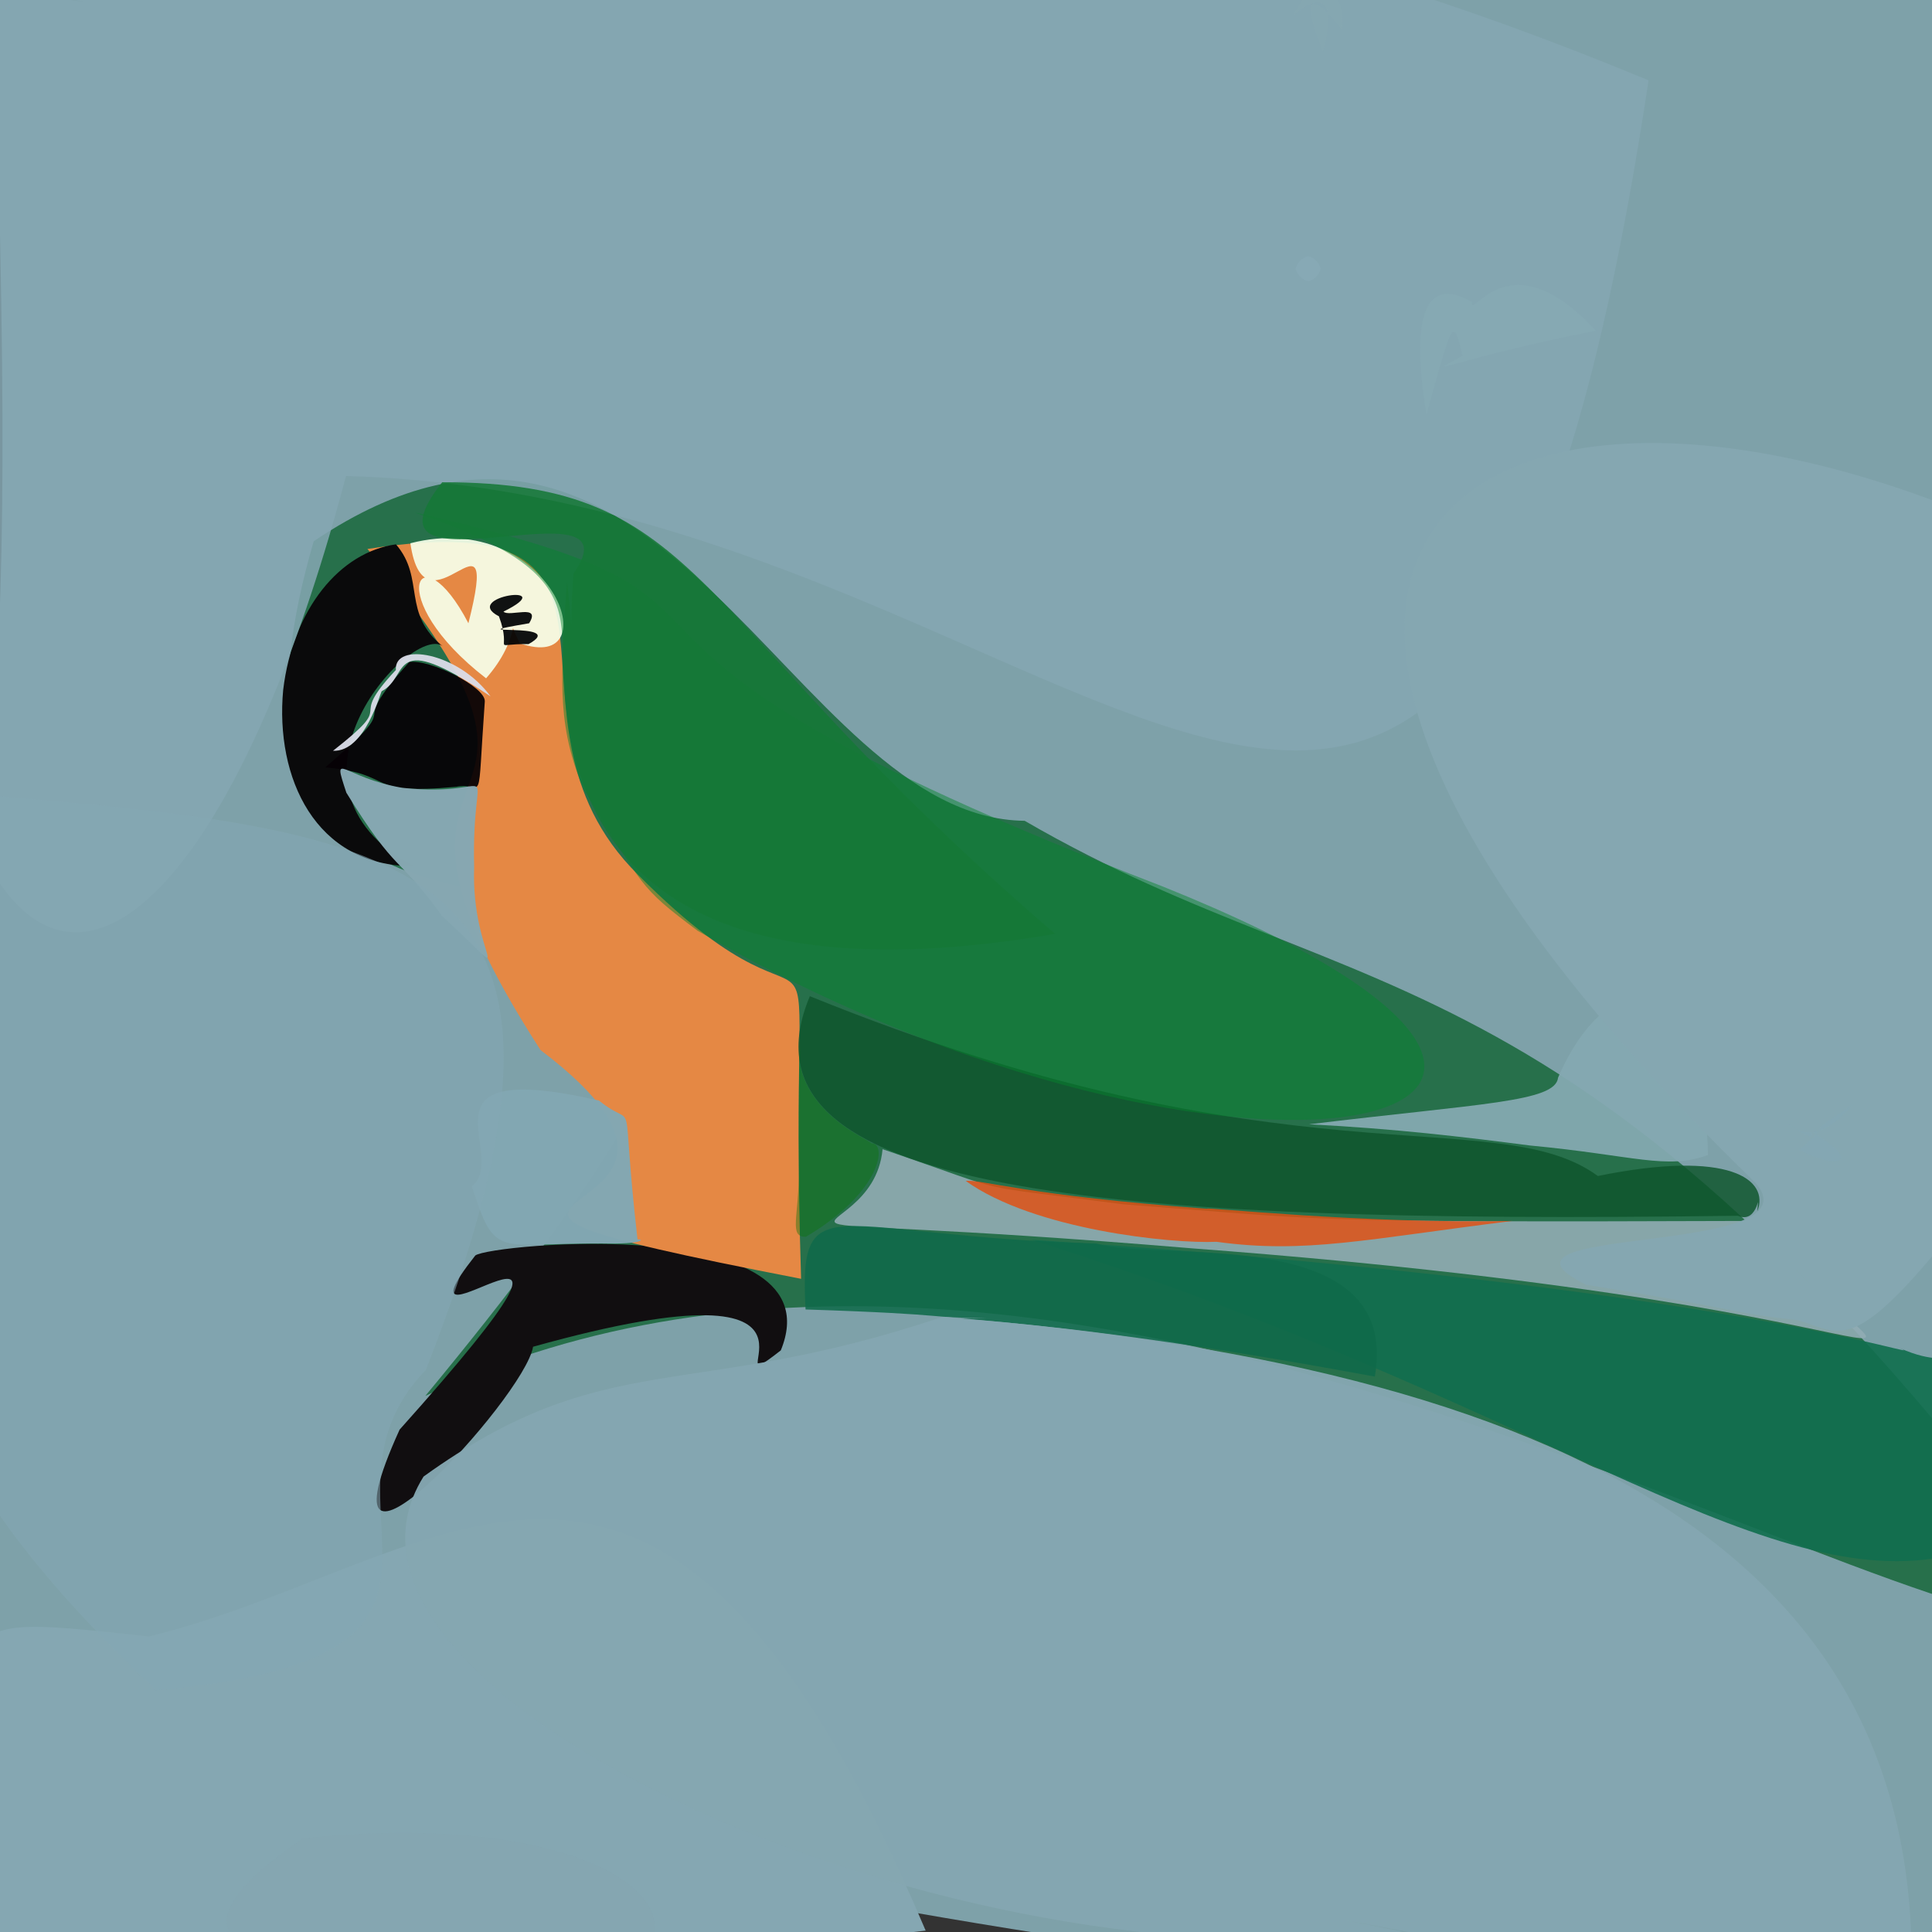 <?xml version="1.0" ?>
<svg height="768" version="1.1" width="768" xmlns="http://www.w3.org/2000/svg">
  <rect width="100%" height="100%" fill="#333333" stroke="none"/>
  <defs/>
  <g>
    <path d="M 766.82 808.011 C 305.884 772.788 161.344 713.405 -42.622 664.739 C -3.982 270.173 8.31 339.275 -3.076 -18.856 C 538.471 -23.475 612.673 -16.915 794.169 2.378 C 788.591 284.924 779.798 338.882 766.82 808.011" fill="rgb(127, 163, 171)" opacity="0.989" stroke="rgb(12, 77, 72)" stroke-linecap="round" stroke-linejoin="round" stroke-opacity="0.619" stroke-width="0.0"/>
    <path d="M 407.326 326.282 C 543.648 405.4 629.691 370.134 830.958 644.118 C 764.108 665.333 425.916 432.725 169.059 554.915 C 444.115 222.634 47.765 479.367 124.715 215.151 C 263.979 121.4 313.497 325.254 407.326 326.282" fill="rgb(11, 97, 46)" opacity="0.757" stroke="rgb(142, 239, 62)" stroke-linecap="round" stroke-linejoin="round" stroke-opacity="0.674" stroke-width="0.0"/>
    <path d="M 189.08 226.88 C 187.877 234.118 185.389 233.648 182.74 234.793 C 178.948 235.64 178.239 232.817 178.587 230.932 C 178.329 228.874 184.036 225.948 185.342 226.679 C 180.722 226.224 188.912 224.96 189.08 226.88" fill="rgb(0, 0, 1)" opacity="1.0" stroke="rgb(108, 227, 103)" stroke-linecap="round" stroke-linejoin="round" stroke-opacity="0.513" stroke-width="0.0"/>
    <path d="M 310.385 536.787 C 279.36 561.146 348.986 497.029 211.906 535.351 C 208.517 555.88 122.011 649.274 158.85 568.301 C 261.893 453.164 149.69 548.768 188.94 499.077 C 194.877 494.404 332.888 481.839 310.385 536.787" fill="rgb(17, 14, 16)" opacity="1.0" stroke="rgb(4, 45, 250)" stroke-linecap="round" stroke-linejoin="round" stroke-opacity="0.908" stroke-width="0.0"/>
    <path d="M 696.892 485.336 C 763.185 567.75 801.017 520.776 474.092 496.254 C 265.001 478.793 346.82 500.469 350.836 456.824 C 406.099 475.618 381.162 470.127 446.564 478.745 C 528.587 484.97 513.219 485.989 696.892 485.336" fill="rgb(145, 172, 179)" opacity="0.902" stroke="rgb(18, 228, 169)" stroke-linecap="round" stroke-linejoin="round" stroke-opacity="0.138" stroke-width="0.0"/>
    <path d="M 367.965 767.445 C 128.746 795.097 118.659 783.056 11.796 777.828 C -11.879 786.945 -15.196 788.158 -11.842 658.176 C -2.457 644.145 7.419 644.781 59.212 650.54 C 178.9 621.166 261.727 516.912 367.965 767.445" fill="rgb(133, 167, 178)" opacity="1.0" stroke="rgb(159, 206, 116)" stroke-linecap="round" stroke-linejoin="round" stroke-opacity="0.085" stroke-width="0.0"/>
    <path d="M 253.577 347.669 C 337.925 432.649 312.674 326.738 318.448 508.346 C 122.549 470.422 314.213 492.579 214.87 417.42 C 127.921 282.713 247.861 339.983 146.062 218.221 C 270.343 199.023 189.735 284.441 253.577 347.669" fill="rgb(229, 136, 68)" opacity="0.997" stroke="rgb(0, 105, 147)" stroke-linecap="round" stroke-linejoin="round" stroke-opacity="0.361" stroke-width="0.0"/>
    <path d="M 176.33 257.175 C 165.094 246.36 103.203 311.594 164.494 344.314 C 125.242 344.462 109.326 309.014 112.567 274.266 C 116.419 242.028 135.199 219.432 157.405 216.383 C 169.203 230.134 159.386 243.827 176.33 257.175" fill="rgb(10, 10, 11)" opacity="1.0" stroke="rgb(123, 164, 252)" stroke-linecap="round" stroke-linejoin="round" stroke-opacity="0.828" stroke-width="0.0"/>
    <path d="M 601.267 485.337 C 543.111 492.562 518.918 498.482 483.598 493.638 C 465.572 494.453 411.046 488.875 383.908 469.448 C 389.406 468.614 408.434 475.324 479.921 480.506 C 477.442 479.595 541.784 486.612 601.267 485.337" fill="rgb(225, 80, 19)" opacity="0.835" stroke="rgb(129, 124, 169)" stroke-linecap="round" stroke-linejoin="round" stroke-opacity="0.759" stroke-width="0.0"/>
    <path d="M 192.718 278.813 C 189.51 323.878 192.633 310.539 181.374 312.76 C 143.889 316.259 158.221 307.762 129.365 305.039 C 164.339 274.721 134.881 293.99 162.691 263.175 C 170.456 261.829 192.987 272.913 192.718 278.813" fill="rgb(6, 0, 5)" opacity="0.935" stroke="rgb(90, 232, 236)" stroke-linecap="round" stroke-linejoin="round" stroke-opacity="0.409" stroke-width="0.0"/>
    <path d="M 188.48 344.676 C 187.14 381.253 207.887 393.832 175.747 364.1 C 158.19 339.745 157.927 348.041 137.682 315.109 C 131.841 297.384 135.848 309.015 159.888 313.167 C 201.463 317.616 187.31 297.141 188.48 344.676" fill="rgb(134, 168, 178)" opacity="0.99" stroke="rgb(120, 37, 112)" stroke-linecap="round" stroke-linejoin="round" stroke-opacity="0.628" stroke-width="0.0"/>
    <path d="M 678.947 459.118 C 662.407 465.162 649.749 459.274 608.24 455.358 C 581.601 451.913 554.725 448.679 520.367 446.926 C 588.934 438.602 618.323 438.078 619.359 428.375 C 638.425 384.222 676.945 377.843 678.947 459.118" fill="rgb(133, 169, 177)" opacity="0.941" stroke="rgb(114, 52, 147)" stroke-linecap="round" stroke-linejoin="round" stroke-opacity="0.061" stroke-width="0.0"/>
    <path d="M 253.426 492.698 C 256.042 492.495 256.223 494.659 239.41 494.289 C 197.475 494.071 196.945 500.926 187.594 471.588 C 202.809 459.179 162.412 420.199 238.086 437.469 C 254.062 450.486 246.2 429.23 253.426 492.698" fill="rgb(131, 167, 178)" opacity="0.987" stroke="rgb(236, 81, 72)" stroke-linecap="round" stroke-linejoin="round" stroke-opacity="0.226" stroke-width="0.0"/>
    <path d="M 778.258 543.652 C 788.061 561.76 784.429 565.691 771.941 618.971 C 697.482 632.77 608.945 555.651 409.988 492.824 C 690.851 511.291 769.94 542.451 755.109 535.864 C 769.779 542.344 771.369 537.692 778.258 543.652" fill="rgb(17, 110, 78)" opacity="0.908" stroke="rgb(203, 237, 151)" stroke-linecap="round" stroke-linejoin="round" stroke-opacity="0.023" stroke-width="0.0"/>
    <path d="M 206.554 255.685 C 187.857 216.008 220.376 238.713 193.227 269.641 C 151.397 237.39 166.643 210.087 186.198 247.757 C 199.537 195.15 168.956 256.224 163.129 215.944 C 219.358 201.579 242.906 268.509 206.554 255.685" fill="rgb(246, 255, 233)" opacity="0.924" stroke="rgb(169, 187, 192)" stroke-linecap="round" stroke-linejoin="round" stroke-opacity="0.684" stroke-width="0.0"/>
    <path d="M 210.341 247.758 C 177.881 253.271 226.961 246.69 210.11 256.039 C 194.209 255.838 203.919 260.075 198.337 244.992 C 182.919 237.092 223.658 231.539 200.138 243.121 C 202.393 245.461 215.267 239.764 210.341 247.758" fill="rgb(1, 3, 4)" opacity="0.932" stroke="rgb(156, 238, 232)" stroke-linecap="round" stroke-linejoin="round" stroke-opacity="0.483" stroke-width="0.0"/>
    <path d="M 698.575 481.473 C 699.237 471.01 699.303 486.978 690.843 483.287 C 434.303 486.742 289.404 473.554 321.924 395.997 C 511.739 473.037 594.322 437.592 635.174 467.477 C 687.668 456.767 703.49 468.979 698.575 481.473" fill="rgb(15, 85, 45)" opacity="0.834" stroke="rgb(225, 215, 138)" stroke-linecap="round" stroke-linejoin="round" stroke-opacity="0.468" stroke-width="0.0"/>
    <path d="M 157.358 266.332 C 136.586 288.489 159.408 277.253 132.38 298.45 C 145.246 299.019 151.291 274.826 151.747 274.755 C 163.296 268.79 153.943 249.376 195.003 276.823 C 182.213 259.28 156.587 255.01 157.358 266.332" fill="rgb(218, 221, 232)" opacity="0.951" stroke="rgb(241, 24, 224)" stroke-linecap="round" stroke-linejoin="round" stroke-opacity="0.962" stroke-width="0.0"/>
    <path d="M 546.511 547.23 C 397.586 519.565 352.789 525.03 392.174 523.8 C 367.119 524.037 382.773 522.57 320.225 520.534 C 317.486 469.978 330.61 491.506 435.899 494.303 C 460.513 502.061 557.187 485.539 546.511 547.23" fill="rgb(16, 106, 74)" opacity="0.869" stroke="rgb(91, 46, 159)" stroke-linecap="round" stroke-linejoin="round" stroke-opacity="0.642" stroke-width="0.0"/>
    <path d="M 655.339 31.933 C 582.627 512.891 438.511 197.336 137.546 189.227 C 66.523 457.945 -64.467 456.357 -33.141 -8.47 C 222.612 25.819 239.633 40.051 26.825 -0.497 C 171.359 -34.141 339.008 -99.371 655.339 31.933" fill="rgb(133, 167, 178)" opacity="0.857" stroke="rgb(97, 216, 91)" stroke-linecap="round" stroke-linejoin="round" stroke-opacity="0.17" stroke-width="0.0"/>
    <path d="M 461.922 352.282 C 694.686 445.612 495.382 495.697 277.364 370.034 C 253.638 352.248 256.04 352.767 232.039 313.761 C 206.659 254.659 255.864 234.501 164.706 203.682 C 333.489 242.01 188.652 246.977 461.922 352.282" fill="rgb(6, 132, 45)" opacity="0.472" stroke="rgb(133, 2, 66)" stroke-linecap="round" stroke-linejoin="round" stroke-opacity="0.032" stroke-width="0.0"/>
    <path d="M 533.561 11.883 C 521.311 -3.715 516.646 -2.312 525.887 20.479 C 531.535 0.601 525.591 -3.797 514.217 6.031 C 518.311 -2.819 521.781 -3.542 524.876 -3.901 C 528.584 -3.733 534.326 -2.847 533.561 11.883" fill="rgb(134, 167, 177)" opacity="0.895" stroke="rgb(195, 229, 134)" stroke-linecap="round" stroke-linejoin="round" stroke-opacity="0.191" stroke-width="0.0"/>
    <path d="M 419.469 371.253 C 213.872 406.269 220.796 283.76 225.461 231.169 C 231.642 289.713 224.742 270.369 227.973 228.007 C 255.399 189.002 137.22 240.576 175.774 191.7 C 281.376 191.602 271.642 244.258 419.469 371.253" fill="rgb(21, 120, 54)" opacity="0.867" stroke="rgb(220, 171, 170)" stroke-linecap="round" stroke-linejoin="round" stroke-opacity="0.565" stroke-width="0.0"/>
    <path d="M 169.297 544.524 C 116.882 598.806 210.705 658.695 62.11 671.923 C -72.073 545.748 -15.964 506.391 -17.909 470.444 C 4.893 467.743 -28.725 452.514 -5.488 316.113 C 172.967 330.707 247.491 344.575 169.297 544.524" fill="rgb(133, 168, 180)" opacity="0.568" stroke="rgb(253, 60, 97)" stroke-linecap="round" stroke-linejoin="round" stroke-opacity="0.525" stroke-width="0.0"/>
    <path d="M 634.406 131.498 C 578.209 142.497 563.521 151.175 581.405 141.401 C 577.552 126.005 577.731 126.382 567.058 164.847 C 559.84 121.374 568.567 110.373 585.195 120.072 C 584.331 127.757 599.81 93.687 634.406 131.498" fill="rgb(134, 169, 179)" opacity="0.881" stroke="rgb(77, 35, 218)" stroke-linecap="round" stroke-linejoin="round" stroke-opacity="0.984" stroke-width="0.0"/>
    <path d="M 758.821 804.716 C 273.439 715.905 272.583 711.091 557.595 767.832 C 381.986 792.459 113.396 674.758 168.375 586.951 C 241.209 534.518 273.547 557.531 374.722 523.458 C 638.013 544.532 773.471 627.395 758.821 804.716" fill="rgb(133, 167, 177)" opacity="0.971" stroke="rgb(254, 119, 95)" stroke-linecap="round" stroke-linejoin="round" stroke-opacity="0.63" stroke-width="0.0"/>
    <path d="M 206.63 797.731 C 107.444 764.864 106.114 766.301 104.441 783.58 C 113.074 766.591 109.206 769.373 89.796 767.755 C 96.008 770.068 74.901 761.194 120.517 730.774 C 261.39 715.959 306.075 780.72 206.63 797.731" fill="rgb(132, 166, 176)" opacity="0.906" stroke="rgb(56, 95, 224)" stroke-linecap="round" stroke-linejoin="round" stroke-opacity="0.673" stroke-width="0.0"/>
    <path d="M 920.53 285.711 C 736.538 555.663 742.838 532.86 714.801 524.844 C 683.234 521.128 698.989 521.697 630.464 510.699 C 581.729 486.569 723.541 499.909 697.891 470.238 C 382.055 163.748 666.246 87.349 920.53 285.711" fill="rgb(133, 167, 177)" opacity="0.974" stroke="rgb(90, 198, 180)" stroke-linecap="round" stroke-linejoin="round" stroke-opacity="0.029" stroke-width="0.0"/>
    <path d="M 346.496 454.518 C 352.541 454.295 350.858 473.581 320.373 491.638 C 313.402 491.745 317.622 483.886 317.594 464.69 C 317.303 430.534 318.162 402.93 318.003 423.305 C 322.369 443.779 344.24 452.463 346.496 454.518" fill="rgb(10, 116, 11)" opacity="0.417" stroke="rgb(105, 226, 47)" stroke-linecap="round" stroke-linejoin="round" stroke-opacity="0.529" stroke-width="0.0"/>
    <path d="M 715.208 457.091 C 730.905 465.045 737.378 461.542 726.269 453.986 C 712.948 443.309 728.575 458.958 710.6 446.683 C 717.33 452.045 725.365 452.281 736.303 439.254 C 712.594 454.82 732.567 442.31 715.208 457.091" fill="rgb(132, 167, 179)" opacity="0.866" stroke="rgb(145, 241, 184)" stroke-linecap="round" stroke-linejoin="round" stroke-opacity="0.038" stroke-width="0.0"/>
    <path d="M 525.026 106.818 C 524.356 109.318 522.526 111.148 520.026 111.818 C 517.526 111.148 515.696 109.318 515.026 106.818 C 515.696 104.318 517.526 102.488 520.026 101.818 C 522.526 102.488 524.356 104.318 525.026 106.818" fill="rgb(135, 169, 181)" opacity="1.0" stroke="rgb(181, 50, 94)" stroke-linecap="round" stroke-linejoin="round" stroke-opacity="0.149" stroke-width="0.0"/>
  </g>
</svg>
